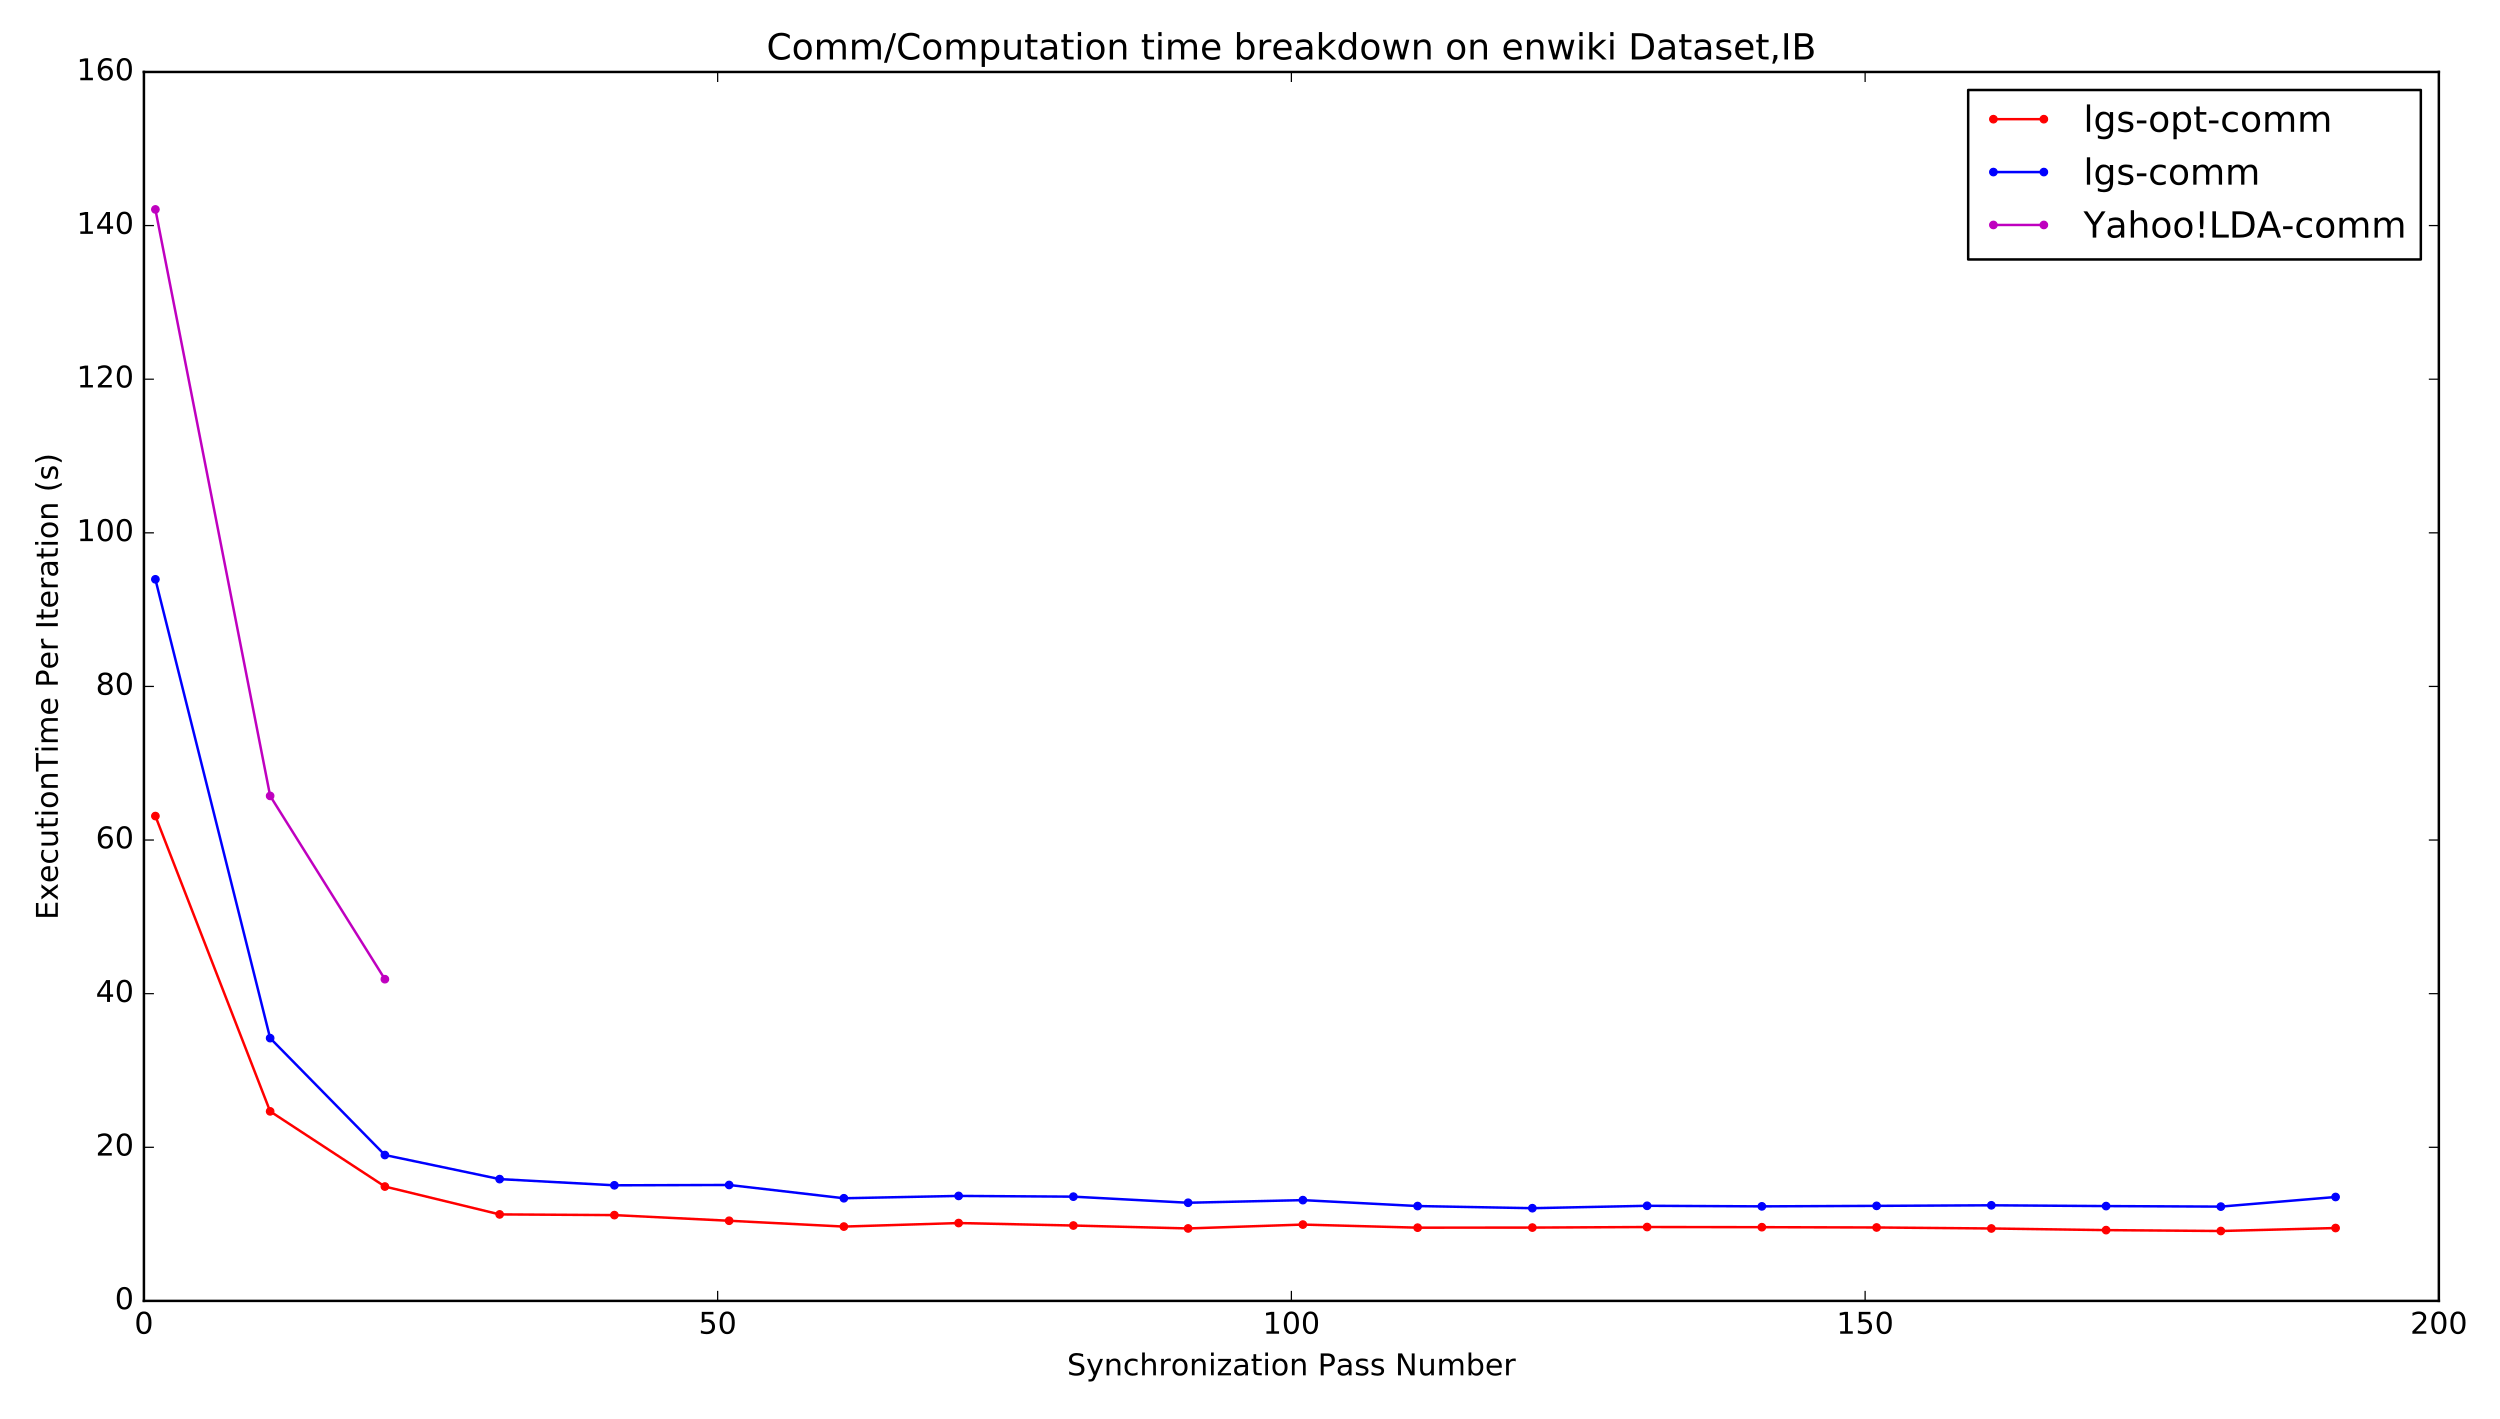 <?xml version="1.0" encoding="utf-8" standalone="no"?>
<!DOCTYPE svg PUBLIC "-//W3C//DTD SVG 1.1//EN"
  "http://www.w3.org/Graphics/SVG/1.1/DTD/svg11.dtd">
<!-- Created with matplotlib (http://matplotlib.org/) -->
<svg height="567pt" version="1.1" viewBox="0 0 999 567" width="999pt" xmlns="http://www.w3.org/2000/svg" xmlns:xlink="http://www.w3.org/1999/xlink">
 <defs>
  <style type="text/css">
*{stroke-linecap:butt;stroke-linejoin:round;stroke-miterlimit:100000;}
  </style>
 </defs>
 <g id="figure_1">
  <g id="patch_1">
   <path d="M 0 567 
L 999 567 
L 999 0 
L 0 0 
z
" style="fill:#ffffff;"/>
  </g>
  <g id="axes_1">
   <g id="patch_2">
    <path d="M 57.51 519.84 
L 974.565 519.84 
L 974.565 28.76 
L 57.51 28.76 
z
" style="fill:#ffffff;"/>
   </g>
   <g id="line2d_1">
    <path clip-path="url(#pd45cc29009)" d="M 62.095 326.098 
L 107.948 444.1 
L 153.801 474.142 
L 199.654 485.277 
L 245.506 485.556 
L 291.359 487.814 
L 337.212 490.139 
L 383.065 488.728 
L 428.917 489.72 
L 474.77 490.883 
L 520.623 489.34 
L 566.476 490.578 
L 612.328 490.54 
L 658.181 490.322 
L 704.034 490.383 
L 749.887 490.499 
L 795.739 490.899 
L 841.592 491.556 
L 887.445 491.91 
L 933.298 490.721 
" style="fill:none;stroke:#ff0000;stroke-linecap:square;"/>
    <defs>
     <path d="M 0 1.5 
C 0.398 1.5 0.779 1.342 1.061 1.061 
C 1.342 0.779 1.5 0.398 1.5 0 
C 1.5 -0.398 1.342 -0.779 1.061 -1.061 
C 0.779 -1.342 0.398 -1.5 0 -1.5 
C -0.398 -1.5 -0.779 -1.342 -1.061 -1.061 
C -1.342 -0.779 -1.5 -0.398 -1.5 0 
C -1.5 0.398 -1.342 0.779 -1.061 1.061 
C -0.779 1.342 -0.398 1.5 0 1.5 
z
" id="m6ef7583c6c" style="stroke:#ff0000;stroke-width:0.5;"/>
    </defs>
    <g clip-path="url(#pd45cc29009)">
     <use style="fill:#ff0000;stroke:#ff0000;stroke-width:0.5;" x="62.095" xlink:href="#m6ef7583c6c" y="326.098"/>
     <use style="fill:#ff0000;stroke:#ff0000;stroke-width:0.5;" x="107.948" xlink:href="#m6ef7583c6c" y="444.1"/>
     <use style="fill:#ff0000;stroke:#ff0000;stroke-width:0.5;" x="153.801" xlink:href="#m6ef7583c6c" y="474.142"/>
     <use style="fill:#ff0000;stroke:#ff0000;stroke-width:0.5;" x="199.654" xlink:href="#m6ef7583c6c" y="485.277"/>
     <use style="fill:#ff0000;stroke:#ff0000;stroke-width:0.5;" x="245.506" xlink:href="#m6ef7583c6c" y="485.556"/>
     <use style="fill:#ff0000;stroke:#ff0000;stroke-width:0.5;" x="291.359" xlink:href="#m6ef7583c6c" y="487.814"/>
     <use style="fill:#ff0000;stroke:#ff0000;stroke-width:0.5;" x="337.212" xlink:href="#m6ef7583c6c" y="490.139"/>
     <use style="fill:#ff0000;stroke:#ff0000;stroke-width:0.5;" x="383.065" xlink:href="#m6ef7583c6c" y="488.728"/>
     <use style="fill:#ff0000;stroke:#ff0000;stroke-width:0.5;" x="428.917" xlink:href="#m6ef7583c6c" y="489.72"/>
     <use style="fill:#ff0000;stroke:#ff0000;stroke-width:0.5;" x="474.77" xlink:href="#m6ef7583c6c" y="490.883"/>
     <use style="fill:#ff0000;stroke:#ff0000;stroke-width:0.5;" x="520.623" xlink:href="#m6ef7583c6c" y="489.34"/>
     <use style="fill:#ff0000;stroke:#ff0000;stroke-width:0.5;" x="566.476" xlink:href="#m6ef7583c6c" y="490.578"/>
     <use style="fill:#ff0000;stroke:#ff0000;stroke-width:0.5;" x="612.328" xlink:href="#m6ef7583c6c" y="490.54"/>
     <use style="fill:#ff0000;stroke:#ff0000;stroke-width:0.5;" x="658.181" xlink:href="#m6ef7583c6c" y="490.322"/>
     <use style="fill:#ff0000;stroke:#ff0000;stroke-width:0.5;" x="704.034" xlink:href="#m6ef7583c6c" y="490.383"/>
     <use style="fill:#ff0000;stroke:#ff0000;stroke-width:0.5;" x="749.887" xlink:href="#m6ef7583c6c" y="490.499"/>
     <use style="fill:#ff0000;stroke:#ff0000;stroke-width:0.5;" x="795.739" xlink:href="#m6ef7583c6c" y="490.899"/>
     <use style="fill:#ff0000;stroke:#ff0000;stroke-width:0.5;" x="841.592" xlink:href="#m6ef7583c6c" y="491.556"/>
     <use style="fill:#ff0000;stroke:#ff0000;stroke-width:0.5;" x="887.445" xlink:href="#m6ef7583c6c" y="491.91"/>
     <use style="fill:#ff0000;stroke:#ff0000;stroke-width:0.5;" x="933.298" xlink:href="#m6ef7583c6c" y="490.721"/>
    </g>
   </g>
   <g id="line2d_2">
    <path clip-path="url(#pd45cc29009)" d="M 62.095 231.494 
L 107.948 414.835 
L 153.801 461.548 
L 199.654 471.173 
L 245.506 473.646 
L 291.359 473.515 
L 337.212 478.823 
L 383.065 477.891 
L 428.917 478.183 
L 474.77 480.619 
L 520.623 479.571 
L 566.476 481.934 
L 612.328 482.794 
L 658.181 481.835 
L 704.034 482.061 
L 749.887 481.864 
L 795.739 481.638 
L 841.592 481.951 
L 887.445 482.161 
L 933.298 478.317 
" style="fill:none;stroke:#0000ff;stroke-linecap:square;"/>
    <defs>
     <path d="M 0 1.5 
C 0.398 1.5 0.779 1.342 1.061 1.061 
C 1.342 0.779 1.5 0.398 1.5 0 
C 1.5 -0.398 1.342 -0.779 1.061 -1.061 
C 0.779 -1.342 0.398 -1.5 0 -1.5 
C -0.398 -1.5 -0.779 -1.342 -1.061 -1.061 
C -1.342 -0.779 -1.5 -0.398 -1.5 0 
C -1.5 0.398 -1.342 0.779 -1.061 1.061 
C -0.779 1.342 -0.398 1.5 0 1.5 
z
" id="m37af478aa0" style="stroke:#0000ff;stroke-width:0.5;"/>
    </defs>
    <g clip-path="url(#pd45cc29009)">
     <use style="fill:#0000ff;stroke:#0000ff;stroke-width:0.5;" x="62.095" xlink:href="#m37af478aa0" y="231.494"/>
     <use style="fill:#0000ff;stroke:#0000ff;stroke-width:0.5;" x="107.948" xlink:href="#m37af478aa0" y="414.835"/>
     <use style="fill:#0000ff;stroke:#0000ff;stroke-width:0.5;" x="153.801" xlink:href="#m37af478aa0" y="461.548"/>
     <use style="fill:#0000ff;stroke:#0000ff;stroke-width:0.5;" x="199.654" xlink:href="#m37af478aa0" y="471.173"/>
     <use style="fill:#0000ff;stroke:#0000ff;stroke-width:0.5;" x="245.506" xlink:href="#m37af478aa0" y="473.646"/>
     <use style="fill:#0000ff;stroke:#0000ff;stroke-width:0.5;" x="291.359" xlink:href="#m37af478aa0" y="473.515"/>
     <use style="fill:#0000ff;stroke:#0000ff;stroke-width:0.5;" x="337.212" xlink:href="#m37af478aa0" y="478.823"/>
     <use style="fill:#0000ff;stroke:#0000ff;stroke-width:0.5;" x="383.065" xlink:href="#m37af478aa0" y="477.891"/>
     <use style="fill:#0000ff;stroke:#0000ff;stroke-width:0.5;" x="428.917" xlink:href="#m37af478aa0" y="478.183"/>
     <use style="fill:#0000ff;stroke:#0000ff;stroke-width:0.5;" x="474.77" xlink:href="#m37af478aa0" y="480.619"/>
     <use style="fill:#0000ff;stroke:#0000ff;stroke-width:0.5;" x="520.623" xlink:href="#m37af478aa0" y="479.571"/>
     <use style="fill:#0000ff;stroke:#0000ff;stroke-width:0.5;" x="566.476" xlink:href="#m37af478aa0" y="481.934"/>
     <use style="fill:#0000ff;stroke:#0000ff;stroke-width:0.5;" x="612.328" xlink:href="#m37af478aa0" y="482.794"/>
     <use style="fill:#0000ff;stroke:#0000ff;stroke-width:0.5;" x="658.181" xlink:href="#m37af478aa0" y="481.835"/>
     <use style="fill:#0000ff;stroke:#0000ff;stroke-width:0.5;" x="704.034" xlink:href="#m37af478aa0" y="482.061"/>
     <use style="fill:#0000ff;stroke:#0000ff;stroke-width:0.5;" x="749.887" xlink:href="#m37af478aa0" y="481.864"/>
     <use style="fill:#0000ff;stroke:#0000ff;stroke-width:0.5;" x="795.739" xlink:href="#m37af478aa0" y="481.638"/>
     <use style="fill:#0000ff;stroke:#0000ff;stroke-width:0.5;" x="841.592" xlink:href="#m37af478aa0" y="481.951"/>
     <use style="fill:#0000ff;stroke:#0000ff;stroke-width:0.5;" x="887.445" xlink:href="#m37af478aa0" y="482.161"/>
     <use style="fill:#0000ff;stroke:#0000ff;stroke-width:0.5;" x="933.298" xlink:href="#m37af478aa0" y="478.317"/>
    </g>
   </g>
   <g id="line2d_3">
    <path clip-path="url(#pd45cc29009)" d="M 62.095 83.684 
L 107.948 318.044 
L 153.801 391.284 
" style="fill:none;stroke:#bf00bf;stroke-linecap:square;"/>
    <defs>
     <path d="M 0 1.5 
C 0.398 1.5 0.779 1.342 1.061 1.061 
C 1.342 0.779 1.5 0.398 1.5 0 
C 1.5 -0.398 1.342 -0.779 1.061 -1.061 
C 0.779 -1.342 0.398 -1.5 0 -1.5 
C -0.398 -1.5 -0.779 -1.342 -1.061 -1.061 
C -1.342 -0.779 -1.5 -0.398 -1.5 0 
C -1.5 0.398 -1.342 0.779 -1.061 1.061 
C -0.779 1.342 -0.398 1.5 0 1.5 
z
" id="m77adda0581" style="stroke:#bf00bf;stroke-width:0.5;"/>
    </defs>
    <g clip-path="url(#pd45cc29009)">
     <use style="fill:#bf00bf;stroke:#bf00bf;stroke-width:0.5;" x="62.095" xlink:href="#m77adda0581" y="83.684"/>
     <use style="fill:#bf00bf;stroke:#bf00bf;stroke-width:0.5;" x="107.948" xlink:href="#m77adda0581" y="318.044"/>
     <use style="fill:#bf00bf;stroke:#bf00bf;stroke-width:0.5;" x="153.801" xlink:href="#m77adda0581" y="391.284"/>
    </g>
   </g>
   <g id="patch_3">
    <path d="M 57.51 28.76 
L 974.565 28.76 
" style="fill:none;stroke:#000000;stroke-linecap:square;stroke-linejoin:miter;"/>
   </g>
   <g id="patch_4">
    <path d="M 974.565 519.84 
L 974.565 28.76 
" style="fill:none;stroke:#000000;stroke-linecap:square;stroke-linejoin:miter;"/>
   </g>
   <g id="patch_5">
    <path d="M 57.51 519.84 
L 974.565 519.84 
" style="fill:none;stroke:#000000;stroke-linecap:square;stroke-linejoin:miter;"/>
   </g>
   <g id="patch_6">
    <path d="M 57.51 519.84 
L 57.51 28.76 
" style="fill:none;stroke:#000000;stroke-linecap:square;stroke-linejoin:miter;"/>
   </g>
   <g id="matplotlib.axis_1">
    <g id="xtick_1">
     <g id="line2d_4">
      <defs>
       <path d="M 0 0 
L 0 -4 
" id="md245d73326" style="stroke:#000000;stroke-width:0.5;"/>
      </defs>
      <g>
       <use style="stroke:#000000;stroke-width:0.5;" x="57.51" xlink:href="#md245d73326" y="519.84"/>
      </g>
     </g>
     <g id="line2d_5">
      <defs>
       <path d="M 0 0 
L 0 4 
" id="m796696c0c1" style="stroke:#000000;stroke-width:0.5;"/>
      </defs>
      <g>
       <use style="stroke:#000000;stroke-width:0.5;" x="57.51" xlink:href="#m796696c0c1" y="28.76"/>
      </g>
     </g>
     <g id="text_1">
      <!-- 0 -->
      <defs>
       <path d="M 31.781 66.406 
Q 24.172 66.406 20.328 58.906 
Q 16.5 51.422 16.5 36.375 
Q 16.5 21.391 20.328 13.891 
Q 24.172 6.391 31.781 6.391 
Q 39.453 6.391 43.281 13.891 
Q 47.125 21.391 47.125 36.375 
Q 47.125 51.422 43.281 58.906 
Q 39.453 66.406 31.781 66.406 
M 31.781 74.219 
Q 44.047 74.219 50.516 64.516 
Q 56.984 54.828 56.984 36.375 
Q 56.984 17.969 50.516 8.266 
Q 44.047 -1.422 31.781 -1.422 
Q 19.531 -1.422 13.062 8.266 
Q 6.594 17.969 6.594 36.375 
Q 6.594 54.828 13.062 64.516 
Q 19.531 74.219 31.781 74.219 
" id="BitstreamVeraSans-Roman-30"/>
      </defs>
      <g transform="translate(53.693 532.958)scale(0.12 -0.12)">
       <use xlink:href="#BitstreamVeraSans-Roman-30"/>
      </g>
     </g>
    </g>
    <g id="xtick_2">
     <g id="line2d_6">
      <g>
       <use style="stroke:#000000;stroke-width:0.5;" x="286.774" xlink:href="#md245d73326" y="519.84"/>
      </g>
     </g>
     <g id="line2d_7">
      <g>
       <use style="stroke:#000000;stroke-width:0.5;" x="286.774" xlink:href="#m796696c0c1" y="28.76"/>
      </g>
     </g>
     <g id="text_2">
      <!-- 50 -->
      <defs>
       <path d="M 10.797 72.906 
L 49.516 72.906 
L 49.516 64.594 
L 19.828 64.594 
L 19.828 46.734 
Q 21.969 47.469 24.109 47.828 
Q 26.266 48.188 28.422 48.188 
Q 40.625 48.188 47.75 41.5 
Q 54.891 34.812 54.891 23.391 
Q 54.891 11.625 47.562 5.094 
Q 40.234 -1.422 26.906 -1.422 
Q 22.312 -1.422 17.547 -0.641 
Q 12.797 0.141 7.719 1.703 
L 7.719 11.625 
Q 12.109 9.234 16.797 8.062 
Q 21.484 6.891 26.703 6.891 
Q 35.156 6.891 40.078 11.328 
Q 45.016 15.766 45.016 23.391 
Q 45.016 31 40.078 35.438 
Q 35.156 39.891 26.703 39.891 
Q 22.75 39.891 18.812 39.016 
Q 14.891 38.141 10.797 36.281 
z
" id="BitstreamVeraSans-Roman-35"/>
      </defs>
      <g transform="translate(279.139 532.958)scale(0.12 -0.12)">
       <use xlink:href="#BitstreamVeraSans-Roman-35"/>
       <use x="63.623" xlink:href="#BitstreamVeraSans-Roman-30"/>
      </g>
     </g>
    </g>
    <g id="xtick_3">
     <g id="line2d_8">
      <g>
       <use style="stroke:#000000;stroke-width:0.5;" x="516.038" xlink:href="#md245d73326" y="519.84"/>
      </g>
     </g>
     <g id="line2d_9">
      <g>
       <use style="stroke:#000000;stroke-width:0.5;" x="516.038" xlink:href="#m796696c0c1" y="28.76"/>
      </g>
     </g>
     <g id="text_3">
      <!-- 100 -->
      <defs>
       <path d="M 12.406 8.297 
L 28.516 8.297 
L 28.516 63.922 
L 10.984 60.406 
L 10.984 69.391 
L 28.422 72.906 
L 38.281 72.906 
L 38.281 8.297 
L 54.391 8.297 
L 54.391 0 
L 12.406 0 
z
" id="BitstreamVeraSans-Roman-31"/>
      </defs>
      <g transform="translate(504.585 532.958)scale(0.12 -0.12)">
       <use xlink:href="#BitstreamVeraSans-Roman-31"/>
       <use x="63.623" xlink:href="#BitstreamVeraSans-Roman-30"/>
       <use x="127.246" xlink:href="#BitstreamVeraSans-Roman-30"/>
      </g>
     </g>
    </g>
    <g id="xtick_4">
     <g id="line2d_10">
      <g>
       <use style="stroke:#000000;stroke-width:0.5;" x="745.301" xlink:href="#md245d73326" y="519.84"/>
      </g>
     </g>
     <g id="line2d_11">
      <g>
       <use style="stroke:#000000;stroke-width:0.5;" x="745.301" xlink:href="#m796696c0c1" y="28.76"/>
      </g>
     </g>
     <g id="text_4">
      <!-- 150 -->
      <g transform="translate(733.849 532.958)scale(0.12 -0.12)">
       <use xlink:href="#BitstreamVeraSans-Roman-31"/>
       <use x="63.623" xlink:href="#BitstreamVeraSans-Roman-35"/>
       <use x="127.246" xlink:href="#BitstreamVeraSans-Roman-30"/>
      </g>
     </g>
    </g>
    <g id="xtick_5">
     <g id="line2d_12">
      <g>
       <use style="stroke:#000000;stroke-width:0.5;" x="974.565" xlink:href="#md245d73326" y="519.84"/>
      </g>
     </g>
     <g id="line2d_13">
      <g>
       <use style="stroke:#000000;stroke-width:0.5;" x="974.565" xlink:href="#m796696c0c1" y="28.76"/>
      </g>
     </g>
     <g id="text_5">
      <!-- 200 -->
      <defs>
       <path d="M 19.188 8.297 
L 53.609 8.297 
L 53.609 0 
L 7.328 0 
L 7.328 8.297 
Q 12.938 14.109 22.625 23.891 
Q 32.328 33.688 34.812 36.531 
Q 39.547 41.844 41.422 45.531 
Q 43.312 49.219 43.312 52.781 
Q 43.312 58.594 39.234 62.25 
Q 35.156 65.922 28.609 65.922 
Q 23.969 65.922 18.812 64.312 
Q 13.672 62.703 7.812 59.422 
L 7.812 69.391 
Q 13.766 71.781 18.938 73 
Q 24.125 74.219 28.422 74.219 
Q 39.75 74.219 46.484 68.547 
Q 53.219 62.891 53.219 53.422 
Q 53.219 48.922 51.531 44.891 
Q 49.859 40.875 45.406 35.406 
Q 44.188 33.984 37.641 27.219 
Q 31.109 20.453 19.188 8.297 
" id="BitstreamVeraSans-Roman-32"/>
      </defs>
      <g transform="translate(963.112 532.958)scale(0.12 -0.12)">
       <use xlink:href="#BitstreamVeraSans-Roman-32"/>
       <use x="63.623" xlink:href="#BitstreamVeraSans-Roman-30"/>
       <use x="127.246" xlink:href="#BitstreamVeraSans-Roman-30"/>
      </g>
     </g>
    </g>
    <g id="text_6">
     <!-- Synchronization Pass Number -->
     <defs>
      <path id="BitstreamVeraSans-Roman-20"/>
      <path d="M 9.812 72.906 
L 23.094 72.906 
L 55.422 11.922 
L 55.422 72.906 
L 64.984 72.906 
L 64.984 0 
L 51.703 0 
L 19.391 60.984 
L 19.391 0 
L 9.812 0 
z
" id="BitstreamVeraSans-Roman-4e"/>
      <path d="M 54.891 33.016 
L 54.891 0 
L 45.906 0 
L 45.906 32.719 
Q 45.906 40.484 42.875 44.328 
Q 39.844 48.188 33.797 48.188 
Q 26.516 48.188 22.312 43.547 
Q 18.109 38.922 18.109 30.906 
L 18.109 0 
L 9.078 0 
L 9.078 54.688 
L 18.109 54.688 
L 18.109 46.188 
Q 21.344 51.125 25.703 53.562 
Q 30.078 56 35.797 56 
Q 45.219 56 50.047 50.172 
Q 54.891 44.344 54.891 33.016 
" id="BitstreamVeraSans-Roman-6e"/>
      <path d="M 34.281 27.484 
Q 23.391 27.484 19.188 25 
Q 14.984 22.516 14.984 16.5 
Q 14.984 11.719 18.141 8.906 
Q 21.297 6.109 26.703 6.109 
Q 34.188 6.109 38.703 11.406 
Q 43.219 16.703 43.219 25.484 
L 43.219 27.484 
z
M 52.203 31.203 
L 52.203 0 
L 43.219 0 
L 43.219 8.297 
Q 40.141 3.328 35.547 0.953 
Q 30.953 -1.422 24.312 -1.422 
Q 15.922 -1.422 10.953 3.297 
Q 6 8.016 6 15.922 
Q 6 25.141 12.172 29.828 
Q 18.359 34.516 30.609 34.516 
L 43.219 34.516 
L 43.219 35.406 
Q 43.219 41.609 39.141 45 
Q 35.062 48.391 27.688 48.391 
Q 23 48.391 18.547 47.266 
Q 14.109 46.141 10.016 43.891 
L 10.016 52.203 
Q 14.938 54.109 19.578 55.047 
Q 24.219 56 28.609 56 
Q 40.484 56 46.344 49.844 
Q 52.203 43.703 52.203 31.203 
" id="BitstreamVeraSans-Roman-61"/>
      <path d="M 30.609 48.391 
Q 23.391 48.391 19.188 42.75 
Q 14.984 37.109 14.984 27.297 
Q 14.984 17.484 19.156 11.844 
Q 23.344 6.203 30.609 6.203 
Q 37.797 6.203 41.984 11.859 
Q 46.188 17.531 46.188 27.297 
Q 46.188 37.016 41.984 42.703 
Q 37.797 48.391 30.609 48.391 
M 30.609 56 
Q 42.328 56 49.016 48.375 
Q 55.719 40.766 55.719 27.297 
Q 55.719 13.875 49.016 6.219 
Q 42.328 -1.422 30.609 -1.422 
Q 18.844 -1.422 12.172 6.219 
Q 5.516 13.875 5.516 27.297 
Q 5.516 40.766 12.172 48.375 
Q 18.844 56 30.609 56 
" id="BitstreamVeraSans-Roman-6f"/>
      <path d="M 5.516 54.688 
L 48.188 54.688 
L 48.188 46.484 
L 14.406 7.172 
L 48.188 7.172 
L 48.188 0 
L 4.297 0 
L 4.297 8.203 
L 38.094 47.516 
L 5.516 47.516 
z
" id="BitstreamVeraSans-Roman-7a"/>
      <path d="M 19.672 64.797 
L 19.672 37.406 
L 32.078 37.406 
Q 38.969 37.406 42.719 40.969 
Q 46.484 44.531 46.484 51.125 
Q 46.484 57.672 42.719 61.234 
Q 38.969 64.797 32.078 64.797 
z
M 9.812 72.906 
L 32.078 72.906 
Q 44.344 72.906 50.609 67.359 
Q 56.891 61.812 56.891 51.125 
Q 56.891 40.328 50.609 34.812 
Q 44.344 29.297 32.078 29.297 
L 19.672 29.297 
L 19.672 0 
L 9.812 0 
z
" id="BitstreamVeraSans-Roman-50"/>
      <path d="M 53.516 70.516 
L 53.516 60.891 
Q 47.906 63.578 42.922 64.891 
Q 37.938 66.219 33.297 66.219 
Q 25.25 66.219 20.875 63.094 
Q 16.5 59.969 16.5 54.203 
Q 16.5 49.359 19.406 46.891 
Q 22.312 44.438 30.422 42.922 
L 36.375 41.703 
Q 47.406 39.594 52.656 34.297 
Q 57.906 29 57.906 20.125 
Q 57.906 9.516 50.797 4.047 
Q 43.703 -1.422 29.984 -1.422 
Q 24.812 -1.422 18.969 -0.25 
Q 13.141 0.922 6.891 3.219 
L 6.891 13.375 
Q 12.891 10.016 18.656 8.297 
Q 24.422 6.594 29.984 6.594 
Q 38.422 6.594 43.016 9.906 
Q 47.609 13.234 47.609 19.391 
Q 47.609 24.75 44.312 27.781 
Q 41.016 30.812 33.5 32.328 
L 27.484 33.5 
Q 16.453 35.688 11.516 40.375 
Q 6.594 45.062 6.594 53.422 
Q 6.594 63.094 13.406 68.656 
Q 20.219 74.219 32.172 74.219 
Q 37.312 74.219 42.625 73.281 
Q 47.953 72.359 53.516 70.516 
" id="BitstreamVeraSans-Roman-53"/>
      <path d="M 9.422 54.688 
L 18.406 54.688 
L 18.406 0 
L 9.422 0 
z
M 9.422 75.984 
L 18.406 75.984 
L 18.406 64.594 
L 9.422 64.594 
z
" id="BitstreamVeraSans-Roman-69"/>
      <path d="M 54.891 33.016 
L 54.891 0 
L 45.906 0 
L 45.906 32.719 
Q 45.906 40.484 42.875 44.328 
Q 39.844 48.188 33.797 48.188 
Q 26.516 48.188 22.312 43.547 
Q 18.109 38.922 18.109 30.906 
L 18.109 0 
L 9.078 0 
L 9.078 75.984 
L 18.109 75.984 
L 18.109 46.188 
Q 21.344 51.125 25.703 53.562 
Q 30.078 56 35.797 56 
Q 45.219 56 50.047 50.172 
Q 54.891 44.344 54.891 33.016 
" id="BitstreamVeraSans-Roman-68"/>
      <path d="M 32.172 -5.078 
Q 28.375 -14.844 24.75 -17.812 
Q 21.141 -20.797 15.094 -20.797 
L 7.906 -20.797 
L 7.906 -13.281 
L 13.188 -13.281 
Q 16.891 -13.281 18.938 -11.516 
Q 21 -9.766 23.484 -3.219 
L 25.094 0.875 
L 2.984 54.688 
L 12.5 54.688 
L 29.594 11.922 
L 46.688 54.688 
L 56.203 54.688 
z
" id="BitstreamVeraSans-Roman-79"/>
      <path d="M 56.203 29.594 
L 56.203 25.203 
L 14.891 25.203 
Q 15.484 15.922 20.484 11.062 
Q 25.484 6.203 34.422 6.203 
Q 39.594 6.203 44.453 7.469 
Q 49.312 8.734 54.109 11.281 
L 54.109 2.781 
Q 49.266 0.734 44.188 -0.344 
Q 39.109 -1.422 33.891 -1.422 
Q 20.797 -1.422 13.156 6.188 
Q 5.516 13.812 5.516 26.812 
Q 5.516 40.234 12.766 48.109 
Q 20.016 56 32.328 56 
Q 43.359 56 49.781 48.891 
Q 56.203 41.797 56.203 29.594 
M 47.219 32.234 
Q 47.125 39.594 43.094 43.984 
Q 39.062 48.391 32.422 48.391 
Q 24.906 48.391 20.391 44.141 
Q 15.875 39.891 15.188 32.172 
z
" id="BitstreamVeraSans-Roman-65"/>
      <path d="M 52 44.188 
Q 55.375 50.25 60.062 53.125 
Q 64.75 56 71.094 56 
Q 79.641 56 84.281 50.016 
Q 88.922 44.047 88.922 33.016 
L 88.922 0 
L 79.891 0 
L 79.891 32.719 
Q 79.891 40.578 77.094 44.375 
Q 74.312 48.188 68.609 48.188 
Q 61.625 48.188 57.562 43.547 
Q 53.516 38.922 53.516 30.906 
L 53.516 0 
L 44.484 0 
L 44.484 32.719 
Q 44.484 40.625 41.703 44.406 
Q 38.922 48.188 33.109 48.188 
Q 26.219 48.188 22.156 43.531 
Q 18.109 38.875 18.109 30.906 
L 18.109 0 
L 9.078 0 
L 9.078 54.688 
L 18.109 54.688 
L 18.109 46.188 
Q 21.188 51.219 25.484 53.609 
Q 29.781 56 35.688 56 
Q 41.656 56 45.828 52.969 
Q 50 49.953 52 44.188 
" id="BitstreamVeraSans-Roman-6d"/>
      <path d="M 18.312 70.219 
L 18.312 54.688 
L 36.812 54.688 
L 36.812 47.703 
L 18.312 47.703 
L 18.312 18.016 
Q 18.312 11.328 20.141 9.422 
Q 21.969 7.516 27.594 7.516 
L 36.812 7.516 
L 36.812 0 
L 27.594 0 
Q 17.188 0 13.234 3.875 
Q 9.281 7.766 9.281 18.016 
L 9.281 47.703 
L 2.688 47.703 
L 2.688 54.688 
L 9.281 54.688 
L 9.281 70.219 
z
" id="BitstreamVeraSans-Roman-74"/>
      <path d="M 8.5 21.578 
L 8.5 54.688 
L 17.484 54.688 
L 17.484 21.922 
Q 17.484 14.156 20.5 10.266 
Q 23.531 6.391 29.594 6.391 
Q 36.859 6.391 41.078 11.031 
Q 45.312 15.672 45.312 23.688 
L 45.312 54.688 
L 54.297 54.688 
L 54.297 0 
L 45.312 0 
L 45.312 8.406 
Q 42.047 3.422 37.719 1 
Q 33.406 -1.422 27.688 -1.422 
Q 18.266 -1.422 13.375 4.438 
Q 8.5 10.297 8.5 21.578 
" id="BitstreamVeraSans-Roman-75"/>
      <path d="M 41.109 46.297 
Q 39.594 47.172 37.812 47.578 
Q 36.031 48 33.891 48 
Q 26.266 48 22.188 43.047 
Q 18.109 38.094 18.109 28.812 
L 18.109 0 
L 9.078 0 
L 9.078 54.688 
L 18.109 54.688 
L 18.109 46.188 
Q 20.953 51.172 25.484 53.578 
Q 30.031 56 36.531 56 
Q 37.453 56 38.578 55.875 
Q 39.703 55.766 41.062 55.516 
z
" id="BitstreamVeraSans-Roman-72"/>
      <path d="M 44.281 53.078 
L 44.281 44.578 
Q 40.484 46.531 36.375 47.5 
Q 32.281 48.484 27.875 48.484 
Q 21.188 48.484 17.844 46.438 
Q 14.5 44.391 14.5 40.281 
Q 14.5 37.156 16.891 35.375 
Q 19.281 33.594 26.516 31.984 
L 29.594 31.297 
Q 39.156 29.25 43.188 25.516 
Q 47.219 21.781 47.219 15.094 
Q 47.219 7.469 41.188 3.016 
Q 35.156 -1.422 24.609 -1.422 
Q 20.219 -1.422 15.453 -0.562 
Q 10.688 0.297 5.422 2 
L 5.422 11.281 
Q 10.406 8.688 15.234 7.391 
Q 20.062 6.109 24.812 6.109 
Q 31.156 6.109 34.562 8.281 
Q 37.984 10.453 37.984 14.406 
Q 37.984 18.062 35.516 20.016 
Q 33.062 21.969 24.703 23.781 
L 21.578 24.516 
Q 13.234 26.266 9.516 29.906 
Q 5.812 33.547 5.812 39.891 
Q 5.812 47.609 11.281 51.797 
Q 16.75 56 26.812 56 
Q 31.781 56 36.172 55.266 
Q 40.578 54.547 44.281 53.078 
" id="BitstreamVeraSans-Roman-73"/>
      <path d="M 48.781 52.594 
L 48.781 44.188 
Q 44.969 46.297 41.141 47.344 
Q 37.312 48.391 33.406 48.391 
Q 24.656 48.391 19.812 42.844 
Q 14.984 37.312 14.984 27.297 
Q 14.984 17.281 19.812 11.734 
Q 24.656 6.203 33.406 6.203 
Q 37.312 6.203 41.141 7.25 
Q 44.969 8.297 48.781 10.406 
L 48.781 2.094 
Q 45.016 0.344 40.984 -0.531 
Q 36.969 -1.422 32.422 -1.422 
Q 20.062 -1.422 12.781 6.344 
Q 5.516 14.109 5.516 27.297 
Q 5.516 40.672 12.859 48.328 
Q 20.219 56 33.016 56 
Q 37.156 56 41.109 55.141 
Q 45.062 54.297 48.781 52.594 
" id="BitstreamVeraSans-Roman-63"/>
      <path d="M 48.688 27.297 
Q 48.688 37.203 44.609 42.844 
Q 40.531 48.484 33.406 48.484 
Q 26.266 48.484 22.188 42.844 
Q 18.109 37.203 18.109 27.297 
Q 18.109 17.391 22.188 11.75 
Q 26.266 6.109 33.406 6.109 
Q 40.531 6.109 44.609 11.75 
Q 48.688 17.391 48.688 27.297 
M 18.109 46.391 
Q 20.953 51.266 25.266 53.625 
Q 29.594 56 35.594 56 
Q 45.562 56 51.781 48.094 
Q 58.016 40.188 58.016 27.297 
Q 58.016 14.406 51.781 6.484 
Q 45.562 -1.422 35.594 -1.422 
Q 29.594 -1.422 25.266 0.953 
Q 20.953 3.328 18.109 8.203 
L 18.109 0 
L 9.078 0 
L 9.078 75.984 
L 18.109 75.984 
z
" id="BitstreamVeraSans-Roman-62"/>
     </defs>
     <g transform="translate(426.39 549.572)scale(0.12 -0.12)">
      <use xlink:href="#BitstreamVeraSans-Roman-53"/>
      <use x="63.477" xlink:href="#BitstreamVeraSans-Roman-79"/>
      <use x="122.656" xlink:href="#BitstreamVeraSans-Roman-6e"/>
      <use x="186.035" xlink:href="#BitstreamVeraSans-Roman-63"/>
      <use x="241.016" xlink:href="#BitstreamVeraSans-Roman-68"/>
      <use x="304.395" xlink:href="#BitstreamVeraSans-Roman-72"/>
      <use x="345.477" xlink:href="#BitstreamVeraSans-Roman-6f"/>
      <use x="406.658" xlink:href="#BitstreamVeraSans-Roman-6e"/>
      <use x="470.037" xlink:href="#BitstreamVeraSans-Roman-69"/>
      <use x="497.82" xlink:href="#BitstreamVeraSans-Roman-7a"/>
      <use x="550.311" xlink:href="#BitstreamVeraSans-Roman-61"/>
      <use x="611.59" xlink:href="#BitstreamVeraSans-Roman-74"/>
      <use x="650.799" xlink:href="#BitstreamVeraSans-Roman-69"/>
      <use x="678.582" xlink:href="#BitstreamVeraSans-Roman-6f"/>
      <use x="739.764" xlink:href="#BitstreamVeraSans-Roman-6e"/>
      <use x="803.143" xlink:href="#BitstreamVeraSans-Roman-20"/>
      <use x="834.93" xlink:href="#BitstreamVeraSans-Roman-50"/>
      <use x="895.17" xlink:href="#BitstreamVeraSans-Roman-61"/>
      <use x="956.449" xlink:href="#BitstreamVeraSans-Roman-73"/>
      <use x="1008.549" xlink:href="#BitstreamVeraSans-Roman-73"/>
      <use x="1060.648" xlink:href="#BitstreamVeraSans-Roman-20"/>
      <use x="1092.436" xlink:href="#BitstreamVeraSans-Roman-4e"/>
      <use x="1167.24" xlink:href="#BitstreamVeraSans-Roman-75"/>
      <use x="1230.619" xlink:href="#BitstreamVeraSans-Roman-6d"/>
      <use x="1328.031" xlink:href="#BitstreamVeraSans-Roman-62"/>
      <use x="1391.508" xlink:href="#BitstreamVeraSans-Roman-65"/>
      <use x="1453.031" xlink:href="#BitstreamVeraSans-Roman-72"/>
     </g>
    </g>
   </g>
   <g id="matplotlib.axis_2">
    <g id="ytick_1">
     <g id="line2d_14">
      <defs>
       <path d="M 0 0 
L 4 0 
" id="m1e2b567261" style="stroke:#000000;stroke-width:0.5;"/>
      </defs>
      <g>
       <use style="stroke:#000000;stroke-width:0.5;" x="57.51" xlink:href="#m1e2b567261" y="519.84"/>
      </g>
     </g>
     <g id="line2d_15">
      <defs>
       <path d="M 0 0 
L -4 0 
" id="m61ee8175a5" style="stroke:#000000;stroke-width:0.5;"/>
      </defs>
      <g>
       <use style="stroke:#000000;stroke-width:0.5;" x="974.565" xlink:href="#m61ee8175a5" y="519.84"/>
      </g>
     </g>
     <g id="text_7">
      <!-- 0 -->
      <g transform="translate(45.875 523.151)scale(0.12 -0.12)">
       <use xlink:href="#BitstreamVeraSans-Roman-30"/>
      </g>
     </g>
    </g>
    <g id="ytick_2">
     <g id="line2d_16">
      <g>
       <use style="stroke:#000000;stroke-width:0.5;" x="57.51" xlink:href="#m1e2b567261" y="458.455"/>
      </g>
     </g>
     <g id="line2d_17">
      <g>
       <use style="stroke:#000000;stroke-width:0.5;" x="974.565" xlink:href="#m61ee8175a5" y="458.455"/>
      </g>
     </g>
     <g id="text_8">
      <!-- 20 -->
      <g transform="translate(38.24 461.766)scale(0.12 -0.12)">
       <use xlink:href="#BitstreamVeraSans-Roman-32"/>
       <use x="63.623" xlink:href="#BitstreamVeraSans-Roman-30"/>
      </g>
     </g>
    </g>
    <g id="ytick_3">
     <g id="line2d_18">
      <g>
       <use style="stroke:#000000;stroke-width:0.5;" x="57.51" xlink:href="#m1e2b567261" y="397.07"/>
      </g>
     </g>
     <g id="line2d_19">
      <g>
       <use style="stroke:#000000;stroke-width:0.5;" x="974.565" xlink:href="#m61ee8175a5" y="397.07"/>
      </g>
     </g>
     <g id="text_9">
      <!-- 40 -->
      <defs>
       <path d="M 37.797 64.312 
L 12.891 25.391 
L 37.797 25.391 
z
M 35.203 72.906 
L 47.609 72.906 
L 47.609 25.391 
L 58.016 25.391 
L 58.016 17.188 
L 47.609 17.188 
L 47.609 0 
L 37.797 0 
L 37.797 17.188 
L 4.891 17.188 
L 4.891 26.703 
z
" id="BitstreamVeraSans-Roman-34"/>
      </defs>
      <g transform="translate(38.24 400.381)scale(0.12 -0.12)">
       <use xlink:href="#BitstreamVeraSans-Roman-34"/>
       <use x="63.623" xlink:href="#BitstreamVeraSans-Roman-30"/>
      </g>
     </g>
    </g>
    <g id="ytick_4">
     <g id="line2d_20">
      <g>
       <use style="stroke:#000000;stroke-width:0.5;" x="57.51" xlink:href="#m1e2b567261" y="335.685"/>
      </g>
     </g>
     <g id="line2d_21">
      <g>
       <use style="stroke:#000000;stroke-width:0.5;" x="974.565" xlink:href="#m61ee8175a5" y="335.685"/>
      </g>
     </g>
     <g id="text_10">
      <!-- 60 -->
      <defs>
       <path d="M 33.016 40.375 
Q 26.375 40.375 22.484 35.828 
Q 18.609 31.297 18.609 23.391 
Q 18.609 15.531 22.484 10.953 
Q 26.375 6.391 33.016 6.391 
Q 39.656 6.391 43.531 10.953 
Q 47.406 15.531 47.406 23.391 
Q 47.406 31.297 43.531 35.828 
Q 39.656 40.375 33.016 40.375 
M 52.594 71.297 
L 52.594 62.312 
Q 48.875 64.062 45.094 64.984 
Q 41.312 65.922 37.594 65.922 
Q 27.828 65.922 22.672 59.328 
Q 17.531 52.734 16.797 39.406 
Q 19.672 43.656 24.016 45.922 
Q 28.375 48.188 33.594 48.188 
Q 44.578 48.188 50.953 41.516 
Q 57.328 34.859 57.328 23.391 
Q 57.328 12.156 50.688 5.359 
Q 44.047 -1.422 33.016 -1.422 
Q 20.359 -1.422 13.672 8.266 
Q 6.984 17.969 6.984 36.375 
Q 6.984 53.656 15.188 63.938 
Q 23.391 74.219 37.203 74.219 
Q 40.922 74.219 44.703 73.484 
Q 48.484 72.75 52.594 71.297 
" id="BitstreamVeraSans-Roman-36"/>
      </defs>
      <g transform="translate(38.24 338.996)scale(0.12 -0.12)">
       <use xlink:href="#BitstreamVeraSans-Roman-36"/>
       <use x="63.623" xlink:href="#BitstreamVeraSans-Roman-30"/>
      </g>
     </g>
    </g>
    <g id="ytick_5">
     <g id="line2d_22">
      <g>
       <use style="stroke:#000000;stroke-width:0.5;" x="57.51" xlink:href="#m1e2b567261" y="274.3"/>
      </g>
     </g>
     <g id="line2d_23">
      <g>
       <use style="stroke:#000000;stroke-width:0.5;" x="974.565" xlink:href="#m61ee8175a5" y="274.3"/>
      </g>
     </g>
     <g id="text_11">
      <!-- 80 -->
      <defs>
       <path d="M 31.781 34.625 
Q 24.75 34.625 20.719 30.859 
Q 16.703 27.094 16.703 20.516 
Q 16.703 13.922 20.719 10.156 
Q 24.75 6.391 31.781 6.391 
Q 38.812 6.391 42.859 10.172 
Q 46.922 13.969 46.922 20.516 
Q 46.922 27.094 42.891 30.859 
Q 38.875 34.625 31.781 34.625 
M 21.922 38.812 
Q 15.578 40.375 12.031 44.719 
Q 8.5 49.078 8.5 55.328 
Q 8.5 64.062 14.719 69.141 
Q 20.953 74.219 31.781 74.219 
Q 42.672 74.219 48.875 69.141 
Q 55.078 64.062 55.078 55.328 
Q 55.078 49.078 51.531 44.719 
Q 48 40.375 41.703 38.812 
Q 48.828 37.156 52.797 32.312 
Q 56.781 27.484 56.781 20.516 
Q 56.781 9.906 50.312 4.234 
Q 43.844 -1.422 31.781 -1.422 
Q 19.734 -1.422 13.25 4.234 
Q 6.781 9.906 6.781 20.516 
Q 6.781 27.484 10.781 32.312 
Q 14.797 37.156 21.922 38.812 
M 18.312 54.391 
Q 18.312 48.734 21.844 45.562 
Q 25.391 42.391 31.781 42.391 
Q 38.141 42.391 41.719 45.562 
Q 45.312 48.734 45.312 54.391 
Q 45.312 60.062 41.719 63.234 
Q 38.141 66.406 31.781 66.406 
Q 25.391 66.406 21.844 63.234 
Q 18.312 60.062 18.312 54.391 
" id="BitstreamVeraSans-Roman-38"/>
      </defs>
      <g transform="translate(38.24 277.611)scale(0.12 -0.12)">
       <use xlink:href="#BitstreamVeraSans-Roman-38"/>
       <use x="63.623" xlink:href="#BitstreamVeraSans-Roman-30"/>
      </g>
     </g>
    </g>
    <g id="ytick_6">
     <g id="line2d_24">
      <g>
       <use style="stroke:#000000;stroke-width:0.5;" x="57.51" xlink:href="#m1e2b567261" y="212.915"/>
      </g>
     </g>
     <g id="line2d_25">
      <g>
       <use style="stroke:#000000;stroke-width:0.5;" x="974.565" xlink:href="#m61ee8175a5" y="212.915"/>
      </g>
     </g>
     <g id="text_12">
      <!-- 100 -->
      <g transform="translate(30.605 216.226)scale(0.12 -0.12)">
       <use xlink:href="#BitstreamVeraSans-Roman-31"/>
       <use x="63.623" xlink:href="#BitstreamVeraSans-Roman-30"/>
       <use x="127.246" xlink:href="#BitstreamVeraSans-Roman-30"/>
      </g>
     </g>
    </g>
    <g id="ytick_7">
     <g id="line2d_26">
      <g>
       <use style="stroke:#000000;stroke-width:0.5;" x="57.51" xlink:href="#m1e2b567261" y="151.53"/>
      </g>
     </g>
     <g id="line2d_27">
      <g>
       <use style="stroke:#000000;stroke-width:0.5;" x="974.565" xlink:href="#m61ee8175a5" y="151.53"/>
      </g>
     </g>
     <g id="text_13">
      <!-- 120 -->
      <g transform="translate(30.605 154.841)scale(0.12 -0.12)">
       <use xlink:href="#BitstreamVeraSans-Roman-31"/>
       <use x="63.623" xlink:href="#BitstreamVeraSans-Roman-32"/>
       <use x="127.246" xlink:href="#BitstreamVeraSans-Roman-30"/>
      </g>
     </g>
    </g>
    <g id="ytick_8">
     <g id="line2d_28">
      <g>
       <use style="stroke:#000000;stroke-width:0.5;" x="57.51" xlink:href="#m1e2b567261" y="90.145"/>
      </g>
     </g>
     <g id="line2d_29">
      <g>
       <use style="stroke:#000000;stroke-width:0.5;" x="974.565" xlink:href="#m61ee8175a5" y="90.145"/>
      </g>
     </g>
     <g id="text_14">
      <!-- 140 -->
      <g transform="translate(30.605 93.456)scale(0.12 -0.12)">
       <use xlink:href="#BitstreamVeraSans-Roman-31"/>
       <use x="63.623" xlink:href="#BitstreamVeraSans-Roman-34"/>
       <use x="127.246" xlink:href="#BitstreamVeraSans-Roman-30"/>
      </g>
     </g>
    </g>
    <g id="ytick_9">
     <g id="line2d_30">
      <g>
       <use style="stroke:#000000;stroke-width:0.5;" x="57.51" xlink:href="#m1e2b567261" y="28.76"/>
      </g>
     </g>
     <g id="line2d_31">
      <g>
       <use style="stroke:#000000;stroke-width:0.5;" x="974.565" xlink:href="#m61ee8175a5" y="28.76"/>
      </g>
     </g>
     <g id="text_15">
      <!-- 160 -->
      <g transform="translate(30.605 32.071)scale(0.12 -0.12)">
       <use xlink:href="#BitstreamVeraSans-Roman-31"/>
       <use x="63.623" xlink:href="#BitstreamVeraSans-Roman-36"/>
       <use x="127.246" xlink:href="#BitstreamVeraSans-Roman-30"/>
      </g>
     </g>
    </g>
    <g id="text_16">
     <!-- ExecutionTime Per Iteration (s) -->
     <defs>
      <path d="M 8.016 75.875 
L 15.828 75.875 
Q 23.141 64.359 26.781 53.312 
Q 30.422 42.281 30.422 31.391 
Q 30.422 20.453 26.781 9.375 
Q 23.141 -1.703 15.828 -13.188 
L 8.016 -13.188 
Q 14.5 -2 17.703 9.062 
Q 20.906 20.125 20.906 31.391 
Q 20.906 42.672 17.703 53.656 
Q 14.5 64.656 8.016 75.875 
" id="BitstreamVeraSans-Roman-29"/>
      <path d="M 31 75.875 
Q 24.469 64.656 21.281 53.656 
Q 18.109 42.672 18.109 31.391 
Q 18.109 20.125 21.312 9.062 
Q 24.516 -2 31 -13.188 
L 23.188 -13.188 
Q 15.875 -1.703 12.234 9.375 
Q 8.594 20.453 8.594 31.391 
Q 8.594 42.281 12.203 53.312 
Q 15.828 64.359 23.188 75.875 
z
" id="BitstreamVeraSans-Roman-28"/>
      <path d="M 9.812 72.906 
L 55.906 72.906 
L 55.906 64.594 
L 19.672 64.594 
L 19.672 43.016 
L 54.391 43.016 
L 54.391 34.719 
L 19.672 34.719 
L 19.672 8.297 
L 56.781 8.297 
L 56.781 0 
L 9.812 0 
z
" id="BitstreamVeraSans-Roman-45"/>
      <path d="M -0.297 72.906 
L 61.375 72.906 
L 61.375 64.594 
L 35.5 64.594 
L 35.5 0 
L 25.594 0 
L 25.594 64.594 
L -0.297 64.594 
z
" id="BitstreamVeraSans-Roman-54"/>
      <path d="M 54.891 54.688 
L 35.109 28.078 
L 55.906 0 
L 45.312 0 
L 29.391 21.484 
L 13.484 0 
L 2.875 0 
L 24.125 28.609 
L 4.688 54.688 
L 15.281 54.688 
L 29.781 35.203 
L 44.281 54.688 
z
" id="BitstreamVeraSans-Roman-78"/>
      <path d="M 9.812 72.906 
L 19.672 72.906 
L 19.672 0 
L 9.812 0 
z
" id="BitstreamVeraSans-Roman-49"/>
     </defs>
     <g transform="translate(23.109 367.543)rotate(-90.0)scale(0.12 -0.12)">
      <use xlink:href="#BitstreamVeraSans-Roman-45"/>
      <use x="63.184" xlink:href="#BitstreamVeraSans-Roman-78"/>
      <use x="122.316" xlink:href="#BitstreamVeraSans-Roman-65"/>
      <use x="183.84" xlink:href="#BitstreamVeraSans-Roman-63"/>
      <use x="238.82" xlink:href="#BitstreamVeraSans-Roman-75"/>
      <use x="302.199" xlink:href="#BitstreamVeraSans-Roman-74"/>
      <use x="341.408" xlink:href="#BitstreamVeraSans-Roman-69"/>
      <use x="369.191" xlink:href="#BitstreamVeraSans-Roman-6f"/>
      <use x="430.373" xlink:href="#BitstreamVeraSans-Roman-6e"/>
      <use x="493.752" xlink:href="#BitstreamVeraSans-Roman-54"/>
      <use x="554.789" xlink:href="#BitstreamVeraSans-Roman-69"/>
      <use x="582.572" xlink:href="#BitstreamVeraSans-Roman-6d"/>
      <use x="679.984" xlink:href="#BitstreamVeraSans-Roman-65"/>
      <use x="741.508" xlink:href="#BitstreamVeraSans-Roman-20"/>
      <use x="773.295" xlink:href="#BitstreamVeraSans-Roman-50"/>
      <use x="833.551" xlink:href="#BitstreamVeraSans-Roman-65"/>
      <use x="895.074" xlink:href="#BitstreamVeraSans-Roman-72"/>
      <use x="936.188" xlink:href="#BitstreamVeraSans-Roman-20"/>
      <use x="967.975" xlink:href="#BitstreamVeraSans-Roman-49"/>
      <use x="997.467" xlink:href="#BitstreamVeraSans-Roman-74"/>
      <use x="1036.676" xlink:href="#BitstreamVeraSans-Roman-65"/>
      <use x="1098.199" xlink:href="#BitstreamVeraSans-Roman-72"/>
      <use x="1139.312" xlink:href="#BitstreamVeraSans-Roman-61"/>
      <use x="1200.592" xlink:href="#BitstreamVeraSans-Roman-74"/>
      <use x="1239.801" xlink:href="#BitstreamVeraSans-Roman-69"/>
      <use x="1267.584" xlink:href="#BitstreamVeraSans-Roman-6f"/>
      <use x="1328.766" xlink:href="#BitstreamVeraSans-Roman-6e"/>
      <use x="1392.145" xlink:href="#BitstreamVeraSans-Roman-20"/>
      <use x="1423.932" xlink:href="#BitstreamVeraSans-Roman-28"/>
      <use x="1462.945" xlink:href="#BitstreamVeraSans-Roman-73"/>
      <use x="1515.045" xlink:href="#BitstreamVeraSans-Roman-29"/>
     </g>
    </g>
   </g>
   <g id="text_17">
    <!-- Comm/Computation time breakdown on enwiki Dataset,IB -->
    <defs>
     <path d="M 25.391 72.906 
L 33.688 72.906 
L 8.297 -9.281 
L 0 -9.281 
z
" id="BitstreamVeraSans-Roman-2f"/>
     <path d="M 9.078 75.984 
L 18.109 75.984 
L 18.109 31.109 
L 44.922 54.688 
L 56.391 54.688 
L 27.391 29.109 
L 57.625 0 
L 45.906 0 
L 18.109 26.703 
L 18.109 0 
L 9.078 0 
z
" id="BitstreamVeraSans-Roman-6b"/>
     <path d="M 11.719 12.406 
L 22.016 12.406 
L 22.016 4 
L 14.016 -11.625 
L 7.719 -11.625 
L 11.719 4 
z
" id="BitstreamVeraSans-Roman-2c"/>
     <path d="M 19.672 64.797 
L 19.672 8.109 
L 31.594 8.109 
Q 46.688 8.109 53.688 14.938 
Q 60.688 21.781 60.688 36.531 
Q 60.688 51.172 53.688 57.984 
Q 46.688 64.797 31.594 64.797 
z
M 9.812 72.906 
L 30.078 72.906 
Q 51.266 72.906 61.172 64.094 
Q 71.094 55.281 71.094 36.531 
Q 71.094 17.672 61.125 8.828 
Q 51.172 0 30.078 0 
L 9.812 0 
z
" id="BitstreamVeraSans-Roman-44"/>
     <path d="M 64.406 67.281 
L 64.406 56.891 
Q 59.422 61.531 53.781 63.812 
Q 48.141 66.109 41.797 66.109 
Q 29.297 66.109 22.656 58.469 
Q 16.016 50.828 16.016 36.375 
Q 16.016 21.969 22.656 14.328 
Q 29.297 6.688 41.797 6.688 
Q 48.141 6.688 53.781 8.984 
Q 59.422 11.281 64.406 15.922 
L 64.406 5.609 
Q 59.234 2.094 53.438 0.328 
Q 47.656 -1.422 41.219 -1.422 
Q 24.656 -1.422 15.125 8.703 
Q 5.609 18.844 5.609 36.375 
Q 5.609 53.953 15.125 64.078 
Q 24.656 74.219 41.219 74.219 
Q 47.75 74.219 53.531 72.484 
Q 59.328 70.75 64.406 67.281 
" id="BitstreamVeraSans-Roman-43"/>
     <path d="M 19.672 34.812 
L 19.672 8.109 
L 35.5 8.109 
Q 43.453 8.109 47.281 11.406 
Q 51.125 14.703 51.125 21.484 
Q 51.125 28.328 47.281 31.562 
Q 43.453 34.812 35.5 34.812 
z
M 19.672 64.797 
L 19.672 42.828 
L 34.281 42.828 
Q 41.5 42.828 45.031 45.531 
Q 48.578 48.25 48.578 53.812 
Q 48.578 59.328 45.031 62.062 
Q 41.5 64.797 34.281 64.797 
z
M 9.812 72.906 
L 35.016 72.906 
Q 46.297 72.906 52.391 68.219 
Q 58.5 63.531 58.5 54.891 
Q 58.5 48.188 55.375 44.234 
Q 52.25 40.281 46.188 39.312 
Q 53.469 37.75 57.5 32.781 
Q 61.531 27.828 61.531 20.406 
Q 61.531 10.641 54.891 5.312 
Q 48.25 0 35.984 0 
L 9.812 0 
z
" id="BitstreamVeraSans-Roman-42"/>
     <path d="M 4.203 54.688 
L 13.188 54.688 
L 24.422 12.016 
L 35.594 54.688 
L 46.188 54.688 
L 57.422 12.016 
L 68.609 54.688 
L 77.594 54.688 
L 63.281 0 
L 52.688 0 
L 40.922 44.828 
L 29.109 0 
L 18.5 0 
z
" id="BitstreamVeraSans-Roman-77"/>
     <path d="M 45.406 46.391 
L 45.406 75.984 
L 54.391 75.984 
L 54.391 0 
L 45.406 0 
L 45.406 8.203 
Q 42.578 3.328 38.25 0.953 
Q 33.938 -1.422 27.875 -1.422 
Q 17.969 -1.422 11.734 6.484 
Q 5.516 14.406 5.516 27.297 
Q 5.516 40.188 11.734 48.094 
Q 17.969 56 27.875 56 
Q 33.938 56 38.25 53.625 
Q 42.578 51.266 45.406 46.391 
M 14.797 27.297 
Q 14.797 17.391 18.875 11.75 
Q 22.953 6.109 30.078 6.109 
Q 37.203 6.109 41.297 11.75 
Q 45.406 17.391 45.406 27.297 
Q 45.406 37.203 41.297 42.844 
Q 37.203 48.484 30.078 48.484 
Q 22.953 48.484 18.875 42.844 
Q 14.797 37.203 14.797 27.297 
" id="BitstreamVeraSans-Roman-64"/>
     <path d="M 18.109 8.203 
L 18.109 -20.797 
L 9.078 -20.797 
L 9.078 54.688 
L 18.109 54.688 
L 18.109 46.391 
Q 20.953 51.266 25.266 53.625 
Q 29.594 56 35.594 56 
Q 45.562 56 51.781 48.094 
Q 58.016 40.188 58.016 27.297 
Q 58.016 14.406 51.781 6.484 
Q 45.562 -1.422 35.594 -1.422 
Q 29.594 -1.422 25.266 0.953 
Q 20.953 3.328 18.109 8.203 
M 48.688 27.297 
Q 48.688 37.203 44.609 42.844 
Q 40.531 48.484 33.406 48.484 
Q 26.266 48.484 22.188 42.844 
Q 18.109 37.203 18.109 27.297 
Q 18.109 17.391 22.188 11.75 
Q 26.266 6.109 33.406 6.109 
Q 40.531 6.109 44.609 11.75 
Q 48.688 17.391 48.688 27.297 
" id="BitstreamVeraSans-Roman-70"/>
    </defs>
    <g transform="translate(306.304 23.76)scale(0.144 -0.144)">
     <use xlink:href="#BitstreamVeraSans-Roman-43"/>
     <use x="69.824" xlink:href="#BitstreamVeraSans-Roman-6f"/>
     <use x="131.006" xlink:href="#BitstreamVeraSans-Roman-6d"/>
     <use x="228.418" xlink:href="#BitstreamVeraSans-Roman-6d"/>
     <use x="325.83" xlink:href="#BitstreamVeraSans-Roman-2f"/>
     <use x="359.521" xlink:href="#BitstreamVeraSans-Roman-43"/>
     <use x="429.346" xlink:href="#BitstreamVeraSans-Roman-6f"/>
     <use x="490.527" xlink:href="#BitstreamVeraSans-Roman-6d"/>
     <use x="587.939" xlink:href="#BitstreamVeraSans-Roman-70"/>
     <use x="651.416" xlink:href="#BitstreamVeraSans-Roman-75"/>
     <use x="714.795" xlink:href="#BitstreamVeraSans-Roman-74"/>
     <use x="754.004" xlink:href="#BitstreamVeraSans-Roman-61"/>
     <use x="815.283" xlink:href="#BitstreamVeraSans-Roman-74"/>
     <use x="854.492" xlink:href="#BitstreamVeraSans-Roman-69"/>
     <use x="882.275" xlink:href="#BitstreamVeraSans-Roman-6f"/>
     <use x="943.457" xlink:href="#BitstreamVeraSans-Roman-6e"/>
     <use x="1006.836" xlink:href="#BitstreamVeraSans-Roman-20"/>
     <use x="1038.623" xlink:href="#BitstreamVeraSans-Roman-74"/>
     <use x="1077.832" xlink:href="#BitstreamVeraSans-Roman-69"/>
     <use x="1105.615" xlink:href="#BitstreamVeraSans-Roman-6d"/>
     <use x="1203.027" xlink:href="#BitstreamVeraSans-Roman-65"/>
     <use x="1264.551" xlink:href="#BitstreamVeraSans-Roman-20"/>
     <use x="1296.338" xlink:href="#BitstreamVeraSans-Roman-62"/>
     <use x="1359.814" xlink:href="#BitstreamVeraSans-Roman-72"/>
     <use x="1400.896" xlink:href="#BitstreamVeraSans-Roman-65"/>
     <use x="1462.42" xlink:href="#BitstreamVeraSans-Roman-61"/>
     <use x="1523.699" xlink:href="#BitstreamVeraSans-Roman-6b"/>
     <use x="1581.609" xlink:href="#BitstreamVeraSans-Roman-64"/>
     <use x="1645.086" xlink:href="#BitstreamVeraSans-Roman-6f"/>
     <use x="1706.268" xlink:href="#BitstreamVeraSans-Roman-77"/>
     <use x="1788.055" xlink:href="#BitstreamVeraSans-Roman-6e"/>
     <use x="1851.434" xlink:href="#BitstreamVeraSans-Roman-20"/>
     <use x="1883.221" xlink:href="#BitstreamVeraSans-Roman-6f"/>
     <use x="1944.402" xlink:href="#BitstreamVeraSans-Roman-6e"/>
     <use x="2007.781" xlink:href="#BitstreamVeraSans-Roman-20"/>
     <use x="2039.568" xlink:href="#BitstreamVeraSans-Roman-65"/>
     <use x="2101.092" xlink:href="#BitstreamVeraSans-Roman-6e"/>
     <use x="2164.471" xlink:href="#BitstreamVeraSans-Roman-77"/>
     <use x="2246.258" xlink:href="#BitstreamVeraSans-Roman-69"/>
     <use x="2274.041" xlink:href="#BitstreamVeraSans-Roman-6b"/>
     <use x="2331.951" xlink:href="#BitstreamVeraSans-Roman-69"/>
     <use x="2359.734" xlink:href="#BitstreamVeraSans-Roman-20"/>
     <use x="2391.521" xlink:href="#BitstreamVeraSans-Roman-44"/>
     <use x="2468.523" xlink:href="#BitstreamVeraSans-Roman-61"/>
     <use x="2529.803" xlink:href="#BitstreamVeraSans-Roman-74"/>
     <use x="2569.012" xlink:href="#BitstreamVeraSans-Roman-61"/>
     <use x="2630.291" xlink:href="#BitstreamVeraSans-Roman-73"/>
     <use x="2682.391" xlink:href="#BitstreamVeraSans-Roman-65"/>
     <use x="2743.914" xlink:href="#BitstreamVeraSans-Roman-74"/>
     <use x="2783.123" xlink:href="#BitstreamVeraSans-Roman-2c"/>
     <use x="2814.91" xlink:href="#BitstreamVeraSans-Roman-49"/>
     <use x="2844.402" xlink:href="#BitstreamVeraSans-Roman-42"/>
    </g>
   </g>
   <g id="legend_1">
    <g id="patch_7">
     <path d="M 786.481 103.689 
L 967.365 103.689 
L 967.365 35.96 
L 786.481 35.96 
z
" style="fill:#ffffff;stroke:#000000;stroke-linejoin:miter;"/>
    </g>
    <g id="line2d_32">
     <path d="M 796.561 47.622 
L 816.721 47.622 
" style="fill:none;stroke:#ff0000;stroke-linecap:square;"/>
    </g>
    <g id="line2d_33">
     <g>
      <use style="fill:#ff0000;stroke:#ff0000;stroke-width:0.5;" x="796.561" xlink:href="#m6ef7583c6c" y="47.622"/>
      <use style="fill:#ff0000;stroke:#ff0000;stroke-width:0.5;" x="816.721" xlink:href="#m6ef7583c6c" y="47.622"/>
     </g>
    </g>
    <g id="text_18">
     <!-- lgs-opt-comm -->
     <defs>
      <path d="M 45.406 27.984 
Q 45.406 37.75 41.375 43.109 
Q 37.359 48.484 30.078 48.484 
Q 22.859 48.484 18.828 43.109 
Q 14.797 37.75 14.797 27.984 
Q 14.797 18.266 18.828 12.891 
Q 22.859 7.516 30.078 7.516 
Q 37.359 7.516 41.375 12.891 
Q 45.406 18.266 45.406 27.984 
M 54.391 6.781 
Q 54.391 -7.172 48.188 -13.984 
Q 42 -20.797 29.203 -20.797 
Q 24.469 -20.797 20.266 -20.094 
Q 16.062 -19.391 12.109 -17.922 
L 12.109 -9.188 
Q 16.062 -11.328 19.922 -12.344 
Q 23.781 -13.375 27.781 -13.375 
Q 36.625 -13.375 41.016 -8.766 
Q 45.406 -4.156 45.406 5.172 
L 45.406 9.625 
Q 42.625 4.781 38.281 2.391 
Q 33.938 0 27.875 0 
Q 17.828 0 11.672 7.656 
Q 5.516 15.328 5.516 27.984 
Q 5.516 40.672 11.672 48.328 
Q 17.828 56 27.875 56 
Q 33.938 56 38.281 53.609 
Q 42.625 51.219 45.406 46.391 
L 45.406 54.688 
L 54.391 54.688 
z
" id="BitstreamVeraSans-Roman-67"/>
      <path d="M 4.891 31.391 
L 31.203 31.391 
L 31.203 23.391 
L 4.891 23.391 
z
" id="BitstreamVeraSans-Roman-2d"/>
      <path d="M 9.422 75.984 
L 18.406 75.984 
L 18.406 0 
L 9.422 0 
z
" id="BitstreamVeraSans-Roman-6c"/>
     </defs>
     <g transform="translate(832.561 52.662)scale(0.144 -0.144)">
      <use xlink:href="#BitstreamVeraSans-Roman-6c"/>
      <use x="27.783" xlink:href="#BitstreamVeraSans-Roman-67"/>
      <use x="91.26" xlink:href="#BitstreamVeraSans-Roman-73"/>
      <use x="143.359" xlink:href="#BitstreamVeraSans-Roman-2d"/>
      <use x="179.459" xlink:href="#BitstreamVeraSans-Roman-6f"/>
      <use x="240.641" xlink:href="#BitstreamVeraSans-Roman-70"/>
      <use x="304.117" xlink:href="#BitstreamVeraSans-Roman-74"/>
      <use x="343.326" xlink:href="#BitstreamVeraSans-Roman-2d"/>
      <use x="379.41" xlink:href="#BitstreamVeraSans-Roman-63"/>
      <use x="434.391" xlink:href="#BitstreamVeraSans-Roman-6f"/>
      <use x="495.572" xlink:href="#BitstreamVeraSans-Roman-6d"/>
      <use x="592.984" xlink:href="#BitstreamVeraSans-Roman-6d"/>
     </g>
    </g>
    <g id="line2d_34">
     <path d="M 796.561 68.758 
L 816.721 68.758 
" style="fill:none;stroke:#0000ff;stroke-linecap:square;"/>
    </g>
    <g id="line2d_35">
     <g>
      <use style="fill:#0000ff;stroke:#0000ff;stroke-width:0.5;" x="796.561" xlink:href="#m37af478aa0" y="68.758"/>
      <use style="fill:#0000ff;stroke:#0000ff;stroke-width:0.5;" x="816.721" xlink:href="#m37af478aa0" y="68.758"/>
     </g>
    </g>
    <g id="text_19">
     <!-- lgs-comm -->
     <g transform="translate(832.561 73.798)scale(0.144 -0.144)">
      <use xlink:href="#BitstreamVeraSans-Roman-6c"/>
      <use x="27.783" xlink:href="#BitstreamVeraSans-Roman-67"/>
      <use x="91.26" xlink:href="#BitstreamVeraSans-Roman-73"/>
      <use x="143.359" xlink:href="#BitstreamVeraSans-Roman-2d"/>
      <use x="179.443" xlink:href="#BitstreamVeraSans-Roman-63"/>
      <use x="234.424" xlink:href="#BitstreamVeraSans-Roman-6f"/>
      <use x="295.605" xlink:href="#BitstreamVeraSans-Roman-6d"/>
      <use x="393.018" xlink:href="#BitstreamVeraSans-Roman-6d"/>
     </g>
    </g>
    <g id="line2d_36">
     <path d="M 796.561 89.895 
L 816.721 89.895 
" style="fill:none;stroke:#bf00bf;stroke-linecap:square;"/>
    </g>
    <g id="line2d_37">
     <g>
      <use style="fill:#bf00bf;stroke:#bf00bf;stroke-width:0.5;" x="796.561" xlink:href="#m77adda0581" y="89.895"/>
      <use style="fill:#bf00bf;stroke:#bf00bf;stroke-width:0.5;" x="816.721" xlink:href="#m77adda0581" y="89.895"/>
     </g>
    </g>
    <g id="text_20">
     <!-- Yahoo!LDA-comm -->
     <defs>
      <path d="M 15.094 12.406 
L 25 12.406 
L 25 0 
L 15.094 0 
z
M 15.094 72.906 
L 25 72.906 
L 25 40.922 
L 24.031 23.484 
L 16.109 23.484 
L 15.094 40.922 
z
" id="BitstreamVeraSans-Roman-21"/>
      <path d="M -0.203 72.906 
L 10.406 72.906 
L 30.609 42.922 
L 50.688 72.906 
L 61.281 72.906 
L 35.5 34.719 
L 35.5 0 
L 25.594 0 
L 25.594 34.719 
z
" id="BitstreamVeraSans-Roman-59"/>
      <path d="M 9.812 72.906 
L 19.672 72.906 
L 19.672 8.297 
L 55.172 8.297 
L 55.172 0 
L 9.812 0 
z
" id="BitstreamVeraSans-Roman-4c"/>
      <path d="M 34.188 63.188 
L 20.797 26.906 
L 47.609 26.906 
z
M 28.609 72.906 
L 39.797 72.906 
L 67.578 0 
L 57.328 0 
L 50.688 18.703 
L 17.828 18.703 
L 11.188 0 
L 0.781 0 
z
" id="BitstreamVeraSans-Roman-41"/>
     </defs>
     <g transform="translate(832.561 94.935)scale(0.144 -0.144)">
      <use xlink:href="#BitstreamVeraSans-Roman-59"/>
      <use x="60.881" xlink:href="#BitstreamVeraSans-Roman-61"/>
      <use x="122.16" xlink:href="#BitstreamVeraSans-Roman-68"/>
      <use x="185.539" xlink:href="#BitstreamVeraSans-Roman-6f"/>
      <use x="246.721" xlink:href="#BitstreamVeraSans-Roman-6f"/>
      <use x="307.902" xlink:href="#BitstreamVeraSans-Roman-21"/>
      <use x="347.99" xlink:href="#BitstreamVeraSans-Roman-4c"/>
      <use x="403.703" xlink:href="#BitstreamVeraSans-Roman-44"/>
      <use x="480.689" xlink:href="#BitstreamVeraSans-Roman-41"/>
      <use x="549.066" xlink:href="#BitstreamVeraSans-Roman-2d"/>
      <use x="585.15" xlink:href="#BitstreamVeraSans-Roman-63"/>
      <use x="640.131" xlink:href="#BitstreamVeraSans-Roman-6f"/>
      <use x="701.312" xlink:href="#BitstreamVeraSans-Roman-6d"/>
      <use x="798.725" xlink:href="#BitstreamVeraSans-Roman-6d"/>
     </g>
    </g>
   </g>
  </g>
 </g>
 <defs>
  <clipPath id="pd45cc29009">
   <rect height="491.08" width="917.055" x="57.51" y="28.76"/>
  </clipPath>
 </defs>
</svg>
